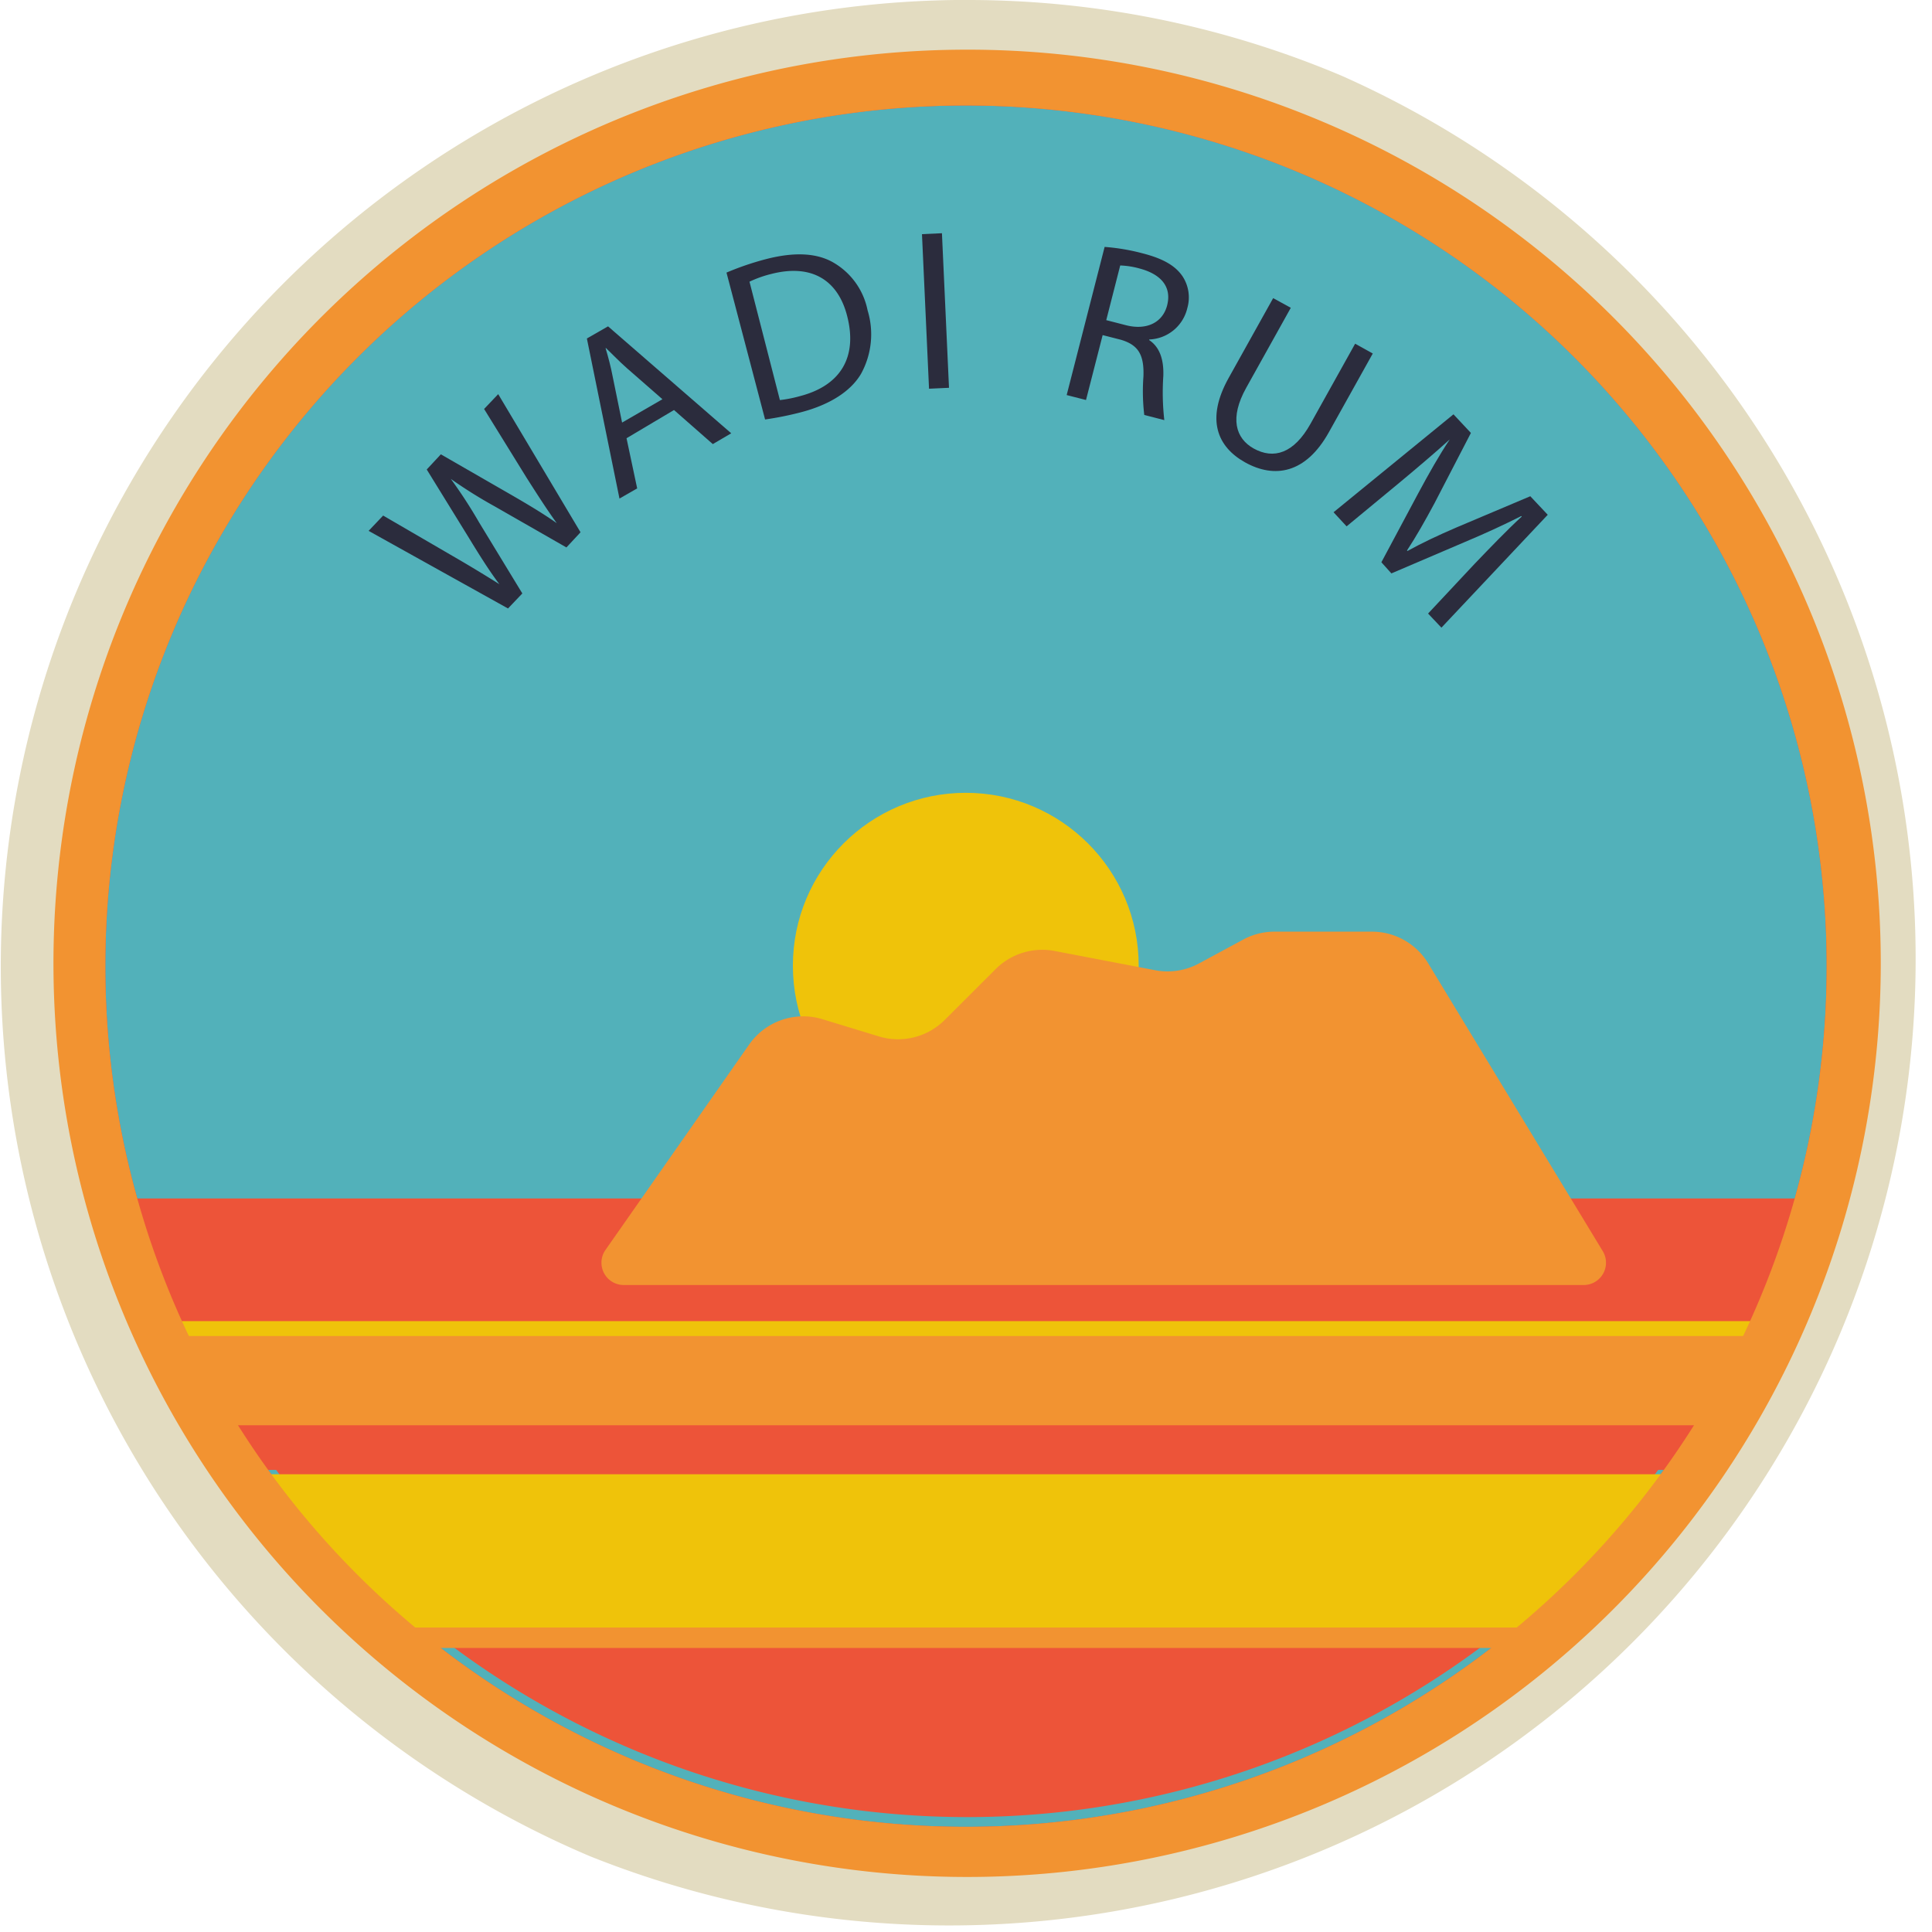 <svg xmlns="http://www.w3.org/2000/svg" viewBox="0 0 273.86 273.86"><defs><style>.a{fill:#52b1ba;}.b{fill:#ed5439;}.c{fill:#2b2c3d;}.d{fill:#efc30a;}.e{fill:#f29331;}.f{fill:#e3dcc1;}</style></defs><title>Jordan Wadi Rum</title><circle class="a" cx="136.93" cy="136.85" r="125.92"/><polygon class="a" points="247.15 211.17 30.54 211.17 24.21 189.56 254.53 189.56 247.15 211.17"/><path class="b" d="M141.53,233.83a122.09,122.09,0,0,0,203.51,0Z" transform="translate(-106.19 -30.88)"/><polygon class="b" points="243.46 208.36 34.41 208.36 15.96 169.88 259.1 169.88 243.46 208.36"/><path class="b" d="M243.12,45.83a122,122,0,1,1-122,122,122,122,0,0,1,122-122m0-7.91a129.51,129.51,0,1,0,50.56,10.21,129.07,129.07,0,0,0-50.56-10.21Z" transform="translate(-106.19 -30.88)"/><path class="c" d="M178.2,117.13l-19.76-11,2.06-2.17,9.85,5.73c2.43,1.4,4.82,2.86,6.63,4l0,0c-1.34-1.76-2.76-4-4.3-6.53l-6-9.73,2-2.15,9.92,5.71c2.32,1.34,4.61,2.7,6.51,4.05l0,0c-1.44-2-2.79-4.11-4.3-6.48l-6-9.71,2-2.1,11.67,19.58-2,2.15-10.2-5.84a66.1,66.1,0,0,1-6.19-3.88l0,0a68.3,68.3,0,0,1,4,6.15L180.23,115Z" transform="translate(-106.19 -30.88)"/><path class="c" d="M195,93l1.51,7.11L194,101.55l-4.62-22.69,3-1.72L209.84,92.3l-2.61,1.53L201.73,89Zm5.09-5.53-5-4.37c-1.14-1-2.08-2-3-2.88l-.06,0c.38,1.29.74,2.62,1,4l1.34,6.56Z" transform="translate(-106.19 -30.88)"/><path class="c" d="M209.17,69.52a40.32,40.32,0,0,1,5.72-1.94c3.94-1,7-.82,9.28.43a10.1,10.1,0,0,1,5,6.86,11.6,11.6,0,0,1-.93,9c-1.47,2.5-4.48,4.41-8.6,5.47a45.84,45.84,0,0,1-5,1Zm7.57,18.07a17.82,17.82,0,0,0,2.81-.55c5.86-1.51,8.2-5.6,6.73-11.34-1.26-5-4.91-7.47-10.71-6a16.09,16.09,0,0,0-3.14,1.11Z" transform="translate(-106.19 -30.88)"/><path class="c" d="M239.71,63.94l1,21.91-2.83.13-1-21.91Z" transform="translate(-106.19 -30.88)"/><path class="c" d="M262.77,65.88a29.4,29.4,0,0,1,5.38.91c2.93.75,4.68,1.77,5.7,3.31a5.46,5.46,0,0,1,.64,4.46A5.76,5.76,0,0,1,269.09,79l0,.09c1.49,1,2.08,2.75,2,5.09a34.81,34.81,0,0,0,.14,6.25l-2.84-.73a28.38,28.38,0,0,1-.12-5.44c.12-3.09-.73-4.49-3.2-5.22l-2.58-.66-2.36,9.2-2.74-.7ZM263,76.26l2.8.72c2.93.75,5.2-.38,5.83-2.81.7-2.74-1-4.45-3.87-5.22a11.67,11.67,0,0,0-2.78-.44Z" transform="translate(-106.19 -30.88)"/><path class="c" d="M289.16,74.51l-6.32,11.34c-2.39,4.29-1.5,7.17,1.05,8.6,2.84,1.58,5.71.72,8.07-3.51l6.32-11.34,2.5,1.39-6.23,11.17c-3.28,5.88-7.72,6.57-11.87,4.26-3.92-2.19-5.62-6.08-2.31-12l6.29-11.28Z" transform="translate(-106.19 -30.88)"/><path class="c" d="M315.21,110.81c2.12-2.21,4.67-4.87,6.69-6.71l-.07-.07c-2.39,1.21-5,2.42-8,3.68l-10.41,4.45L302,110.58l5.2-9.73c1.54-2.87,3-5.45,4.49-7.68l0,0c-2,1.82-4.83,4.22-7.36,6.32l-7.26,6-1.85-2,17-13.88,2.47,2.64-5.18,10c-1.35,2.51-2.59,4.7-3.88,6.66l.07.07c2-1.11,4.28-2.19,7-3.36l10.41-4.4,2.47,2.63-15.07,16-1.89-2Z" transform="translate(-106.19 -30.88)"/><circle class="d" cx="136.9" cy="136.89" r="24.51"/><path class="e" d="M192,208.08l20.39-29.15a9.35,9.35,0,0,1,10.38-3.58l8,2.44a9.35,9.35,0,0,0,9.33-2.33l7.22-7.21a9.35,9.35,0,0,1,8.36-2.57L270,168.42a9.35,9.35,0,0,0,6.2-1l6.22-3.36a9.35,9.35,0,0,1,4.44-1.12h13.78a9.34,9.34,0,0,1,8,4.5l24.74,40.79a3.16,3.16,0,0,1-2.7,4.8l-136.09,0A3.16,3.16,0,0,1,192,208.08Z" transform="translate(-106.19 -30.88)"/><polygon class="d" points="245.39 199.92 28.26 199.92 23.16 187.27 252.95 187.27 245.39 199.92"/><polygon class="e" points="245.39 202.03 28.26 202.03 23.16 189.38 252.95 189.38 245.39 202.03"/><polygon class="e" points="217.11 233.6 54.96 233.6 35.11 211.87 239.6 211.87 217.11 233.6"/><polygon class="d" points="217.11 230.7 54.96 230.7 35.11 208.97 239.6 208.97 217.11 230.7"/><path class="f" d="M243.12,38.78a129,129,0,1,1-129,129,129,129,0,0,1,129-129m0-7.91A137,137,0,0,0,189.82,294,137,137,0,0,0,296.42,41.64a136.07,136.07,0,0,0-53.3-10.76Z" transform="translate(-106.19 -30.88)"/><path class="e" d="M243.12,45.83a122,122,0,1,1-122,122,122,122,0,0,1,122-122m0-7.91a129.51,129.51,0,1,0,50.56,10.21,129.07,129.07,0,0,0-50.56-10.21Z" transform="translate(-106.19 -30.88)"/></svg>
